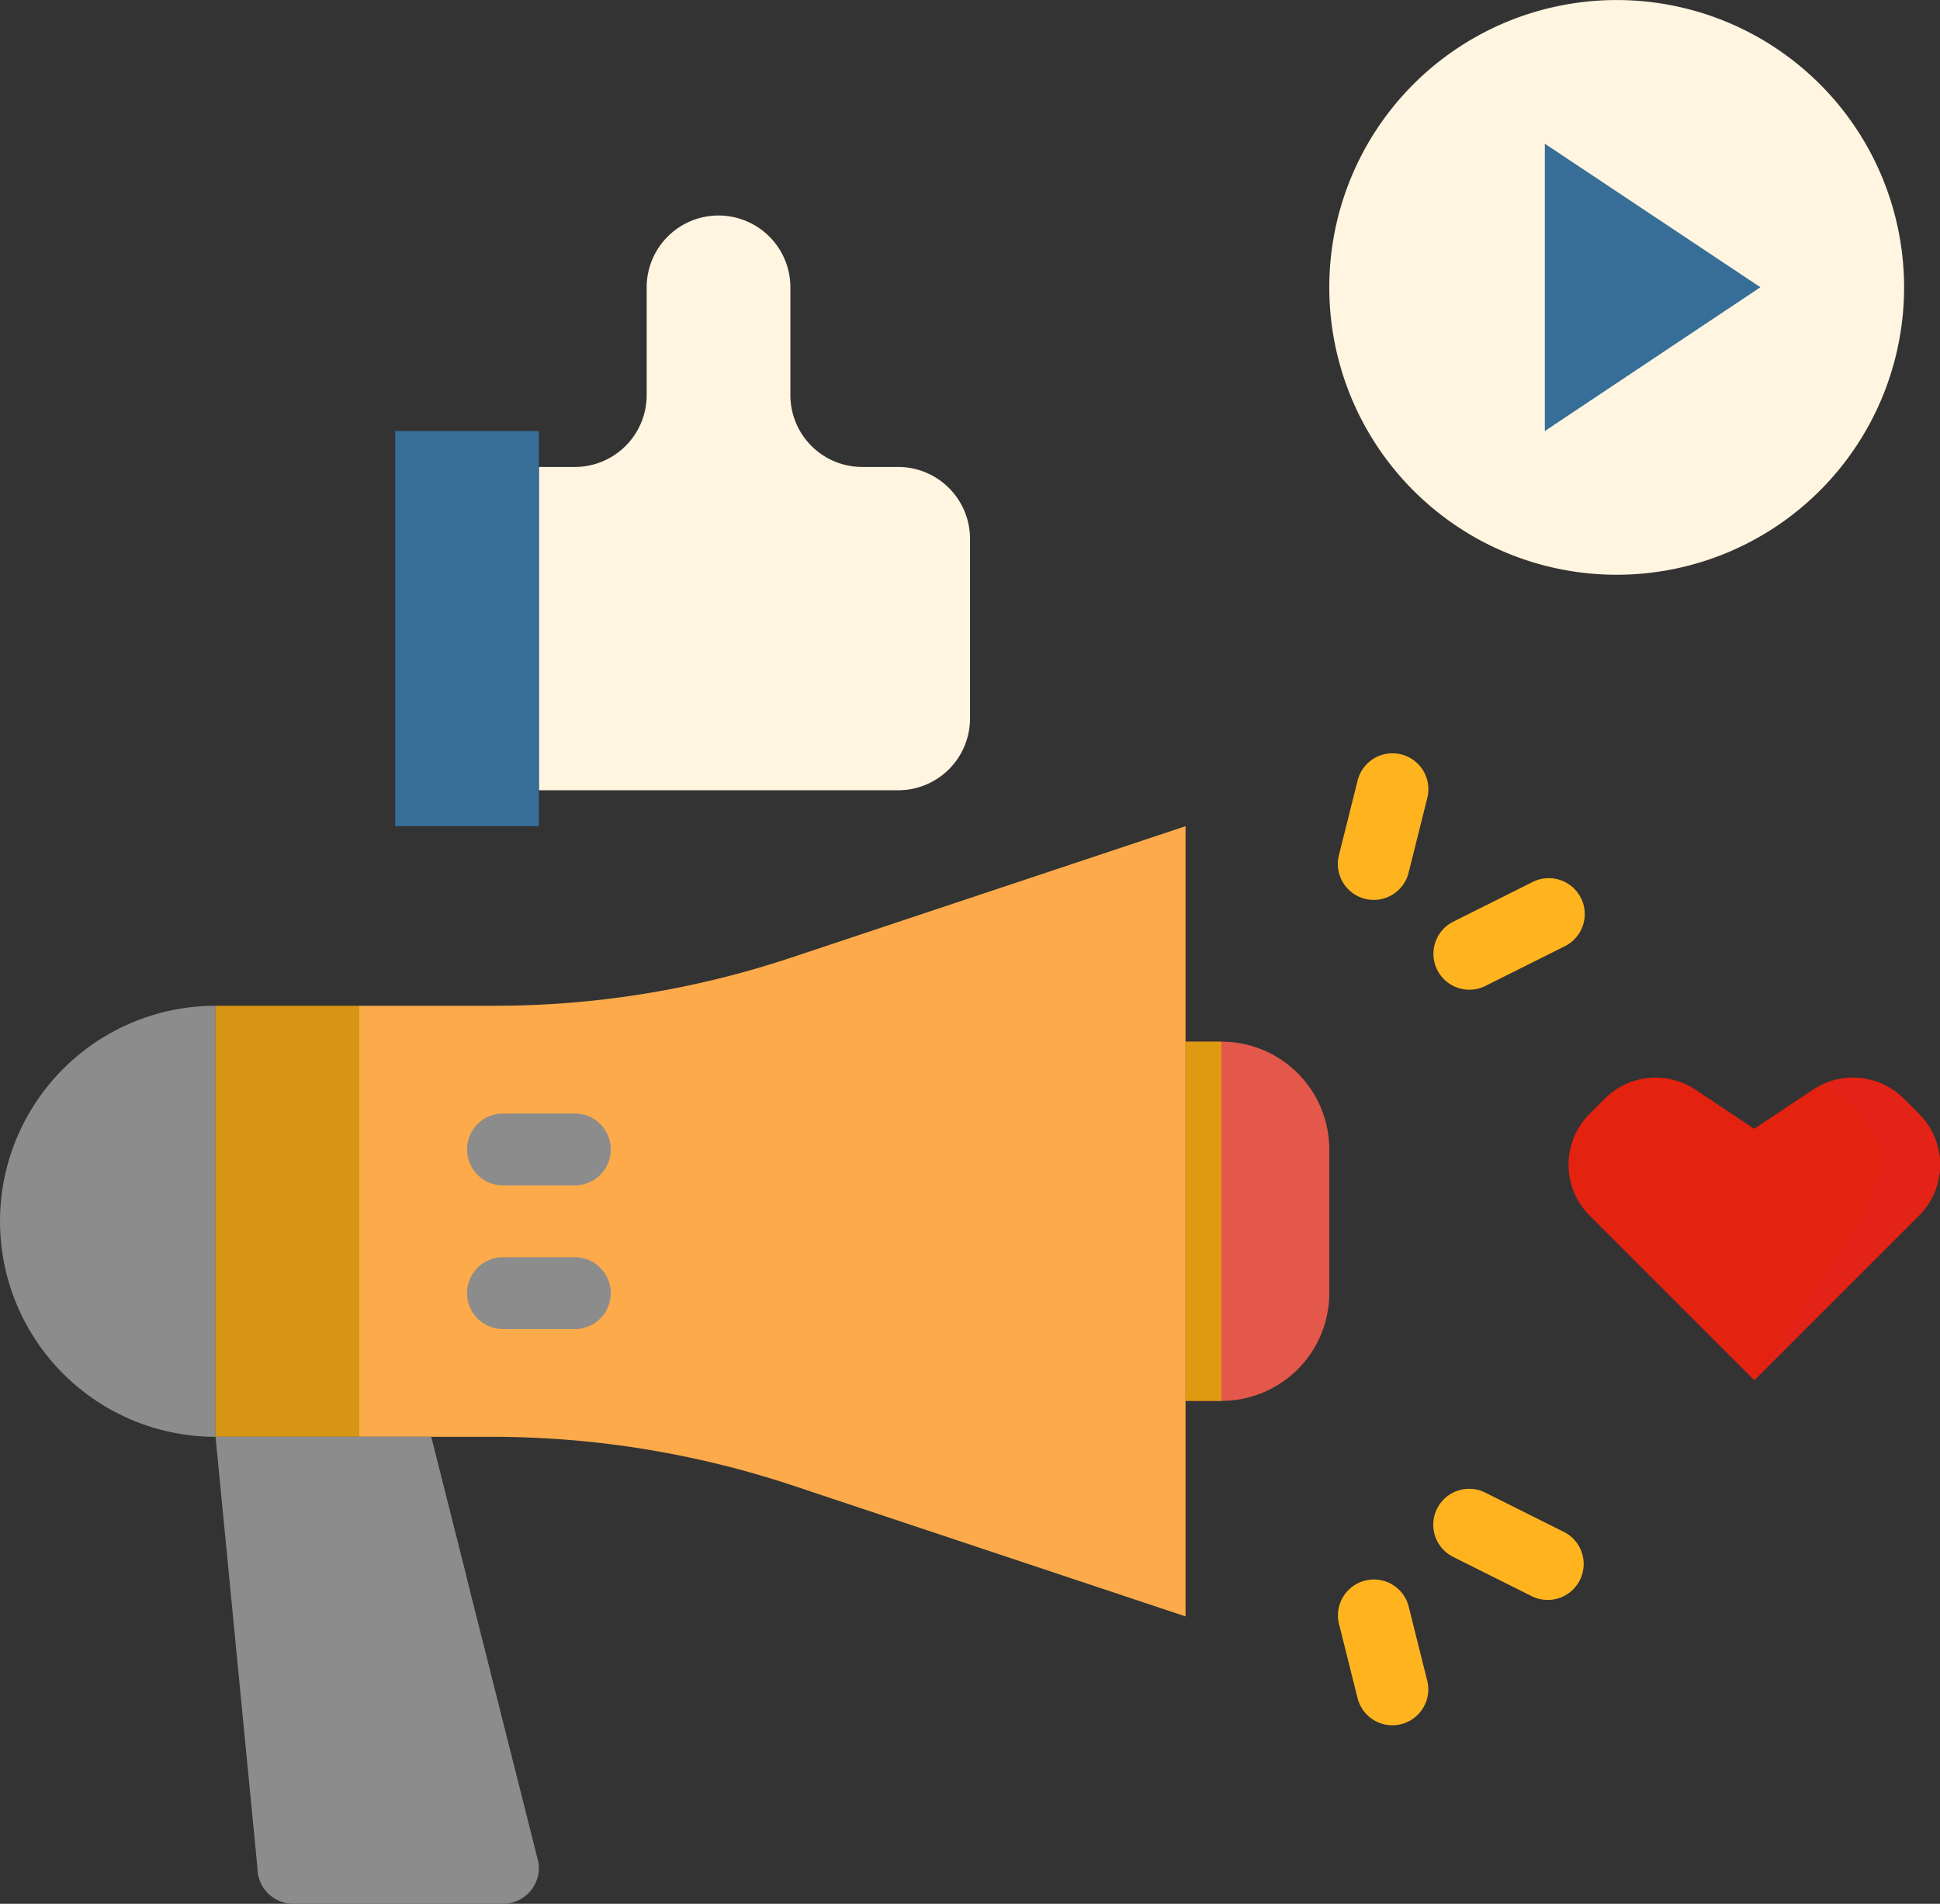 <svg xmlns="http://www.w3.org/2000/svg" width="50.943" height="50" viewBox="0 0 50.943 50">
  <rect x="0" y="0" width="50.943" height="50" fill="#333333" stroke="none"/>
  <g id="advertising" transform="translate(-0.117 -40.23)">
    <path id="Path_3071" data-name="Path 3071" d="M129.551,103.325a1.887,1.887,0,0,0,1.887-1.887V96.721a1.887,1.887,0,0,0-1.887-1.887h-.943a1.887,1.887,0,0,1-1.887-1.887v-2.83a1.887,1.887,0,1,0-3.774,0v2.83a1.887,1.887,0,0,1-1.887,1.887h-.943v8.491Zm0,0" transform="translate(-105.849 -42.34)" fill="#fff5e0"/>
    <path id="Path_3072" data-name="Path 3072" d="M265.061,281.664a2.83,2.83,0,0,0,2.83-2.83v-3.774a2.83,2.83,0,0,0-2.83-2.83h-.943v9.434Zm0,0" transform="translate(-232.868 -204.642)" fill="#e3584b"/>
    <path id="Path_3073" data-name="Path 3073" d="M303.664,55.325a7.547,7.547,0,1,0-7.547-7.547A7.547,7.547,0,0,0,303.664,55.325Zm0,0" transform="translate(-261.094)" fill="#fff5e0"/>
    <path id="Path_3074" data-name="Path 3074" d="M344.117,72.23v7.547L349.778,76Zm0,0" transform="translate(-303.434 -28.226)" fill="#376e98"/>
    <path id="Path_3075" data-name="Path 3075" d="M91.891,145.664V136.23H88.117v10.377h3.774Zm0,0" transform="translate(-77.623 -84.679)" fill="#376e98"/>
    <path id="Path_3076" data-name="Path 3076" d="M355.793,280.547l-1.544,1.028-1.542-1.028a1.887,1.887,0,0,0-2.381.236l-.4.4a1.887,1.887,0,0,0,0,2.669l4.325,4.325,4.326-4.325a1.886,1.886,0,0,0,0-2.669l-.4-.4A1.887,1.887,0,0,0,355.793,280.547Zm0,0" transform="translate(-308.068 -211.698)" fill="#e32210"/>
    <path id="Path_3077" data-name="Path 3077" d="M48.117,360.23l1.1,11.321a.943.943,0,0,0,.943.943h5.505a.944.944,0,0,0,.932-1.087L53.778,360.23Zm0,0" transform="translate(-42.34 -282.264)" fill="#8c8c8c"/>
    <path id="Path_3078" data-name="Path 3078" d="M5.778,275.551V264.23a5.66,5.66,0,1,0,0,11.321Zm0,0" transform="translate(0 -197.585)" fill="#8c8c8c"/>
    <path id="Path_3079" data-name="Path 3079" d="M51.891,275.551V264.23H48.117v11.321Zm0,0" transform="translate(-42.34 -197.585)" fill="#d69513"/>
    <path id="Path_3080" data-name="Path 3080" d="M91.438,227.689a24.551,24.551,0,0,1-7.754,1.258H80.117v11.321h3.567a25.03,25.03,0,0,1,7.754,1.258l10.377,3.459V224.23Zm0,0" transform="translate(-70.566 -162.302)" fill="#fcaa4a"/>
    <path id="Path_3081" data-name="Path 3081" d="M54.729,364l-.952-3.774h-5.66Zm0,0" transform="translate(-42.34 -282.264)" fill="#8c8c8c"/>
    <path id="Path_3085" data-name="Path 3085" d="M390.738,288.212l4.326-4.325a1.886,1.886,0,0,0,0-2.668l-.4-.4a1.887,1.887,0,0,0-2.115-.377,1.88,1.88,0,0,1,.552.377l.4.4c.963.963.37,2.264-.278,3.214-.4.585-.784,1.184-1.176,1.777A12.835,12.835,0,0,1,390.738,288.212Zm0,0" transform="translate(-344.557 -211.731)" fill="#e32218"/>
    <g id="Group_25550" data-name="Group 25550" transform="translate(35.251 60.014)">
      <path id="Path_3086" data-name="Path 3086" d="M298.084,210.654l.486-1.943a.943.943,0,1,1,1.83.457l-.486,1.943a.943.943,0,1,1-1.829-.458Zm0,0" transform="translate(-298.054 -207.996)" fill="#ffb41f"/>
      <path id="Path_3087" data-name="Path 3087" d="M319.8,236.948l2.086-1.043a.943.943,0,0,1,.843,1.688l-2.086,1.043a.943.943,0,0,1-.843-1.688Zm0,0" transform="translate(-316.771 -232.526)" fill="#ffb41f"/>
      <path id="Path_3088" data-name="Path 3088" d="M298.764,392.023a.943.943,0,0,1,1.143.686l.486,1.943a.943.943,0,1,1-1.83.457l-.486-1.943A.943.943,0,0,1,298.764,392.023Zm0,0" transform="translate(-298.049 -370.296)" fill="#ffb41f"/>
      <path id="Path_3089" data-name="Path 3089" d="M319.372,372.326a.944.944,0,0,1,1.266-.422l2.086,1.043a.944.944,0,0,1-.844,1.688l-2.086-1.043A.944.944,0,0,1,319.372,372.326Zm0,0" transform="translate(-316.77 -352.487)" fill="#ffb41f"/>
    </g>
    <path id="Path_3091" data-name="Path 3091" d="M105.061,320.23h1.887a.943.943,0,1,1,0,1.887h-1.887a.943.943,0,1,1,0-1.887Zm0,0" transform="translate(-91.736 -246.981)" fill="#8c8c8c"/>
    <path id="Path_3092" data-name="Path 3092" d="M105.061,288.23h1.887a.943.943,0,1,1,0,1.887h-1.887a.943.943,0,1,1,0-1.887Zm0,0" transform="translate(-91.736 -218.755)" fill="#8c8c8c"/>
    <path id="Path_3093" data-name="Path 3093" d="M264.117,272.23h.943v9.434h-.943Zm0,0" transform="translate(-232.868 -204.642)" fill="#de9a10"/>
  </g>
</svg>
